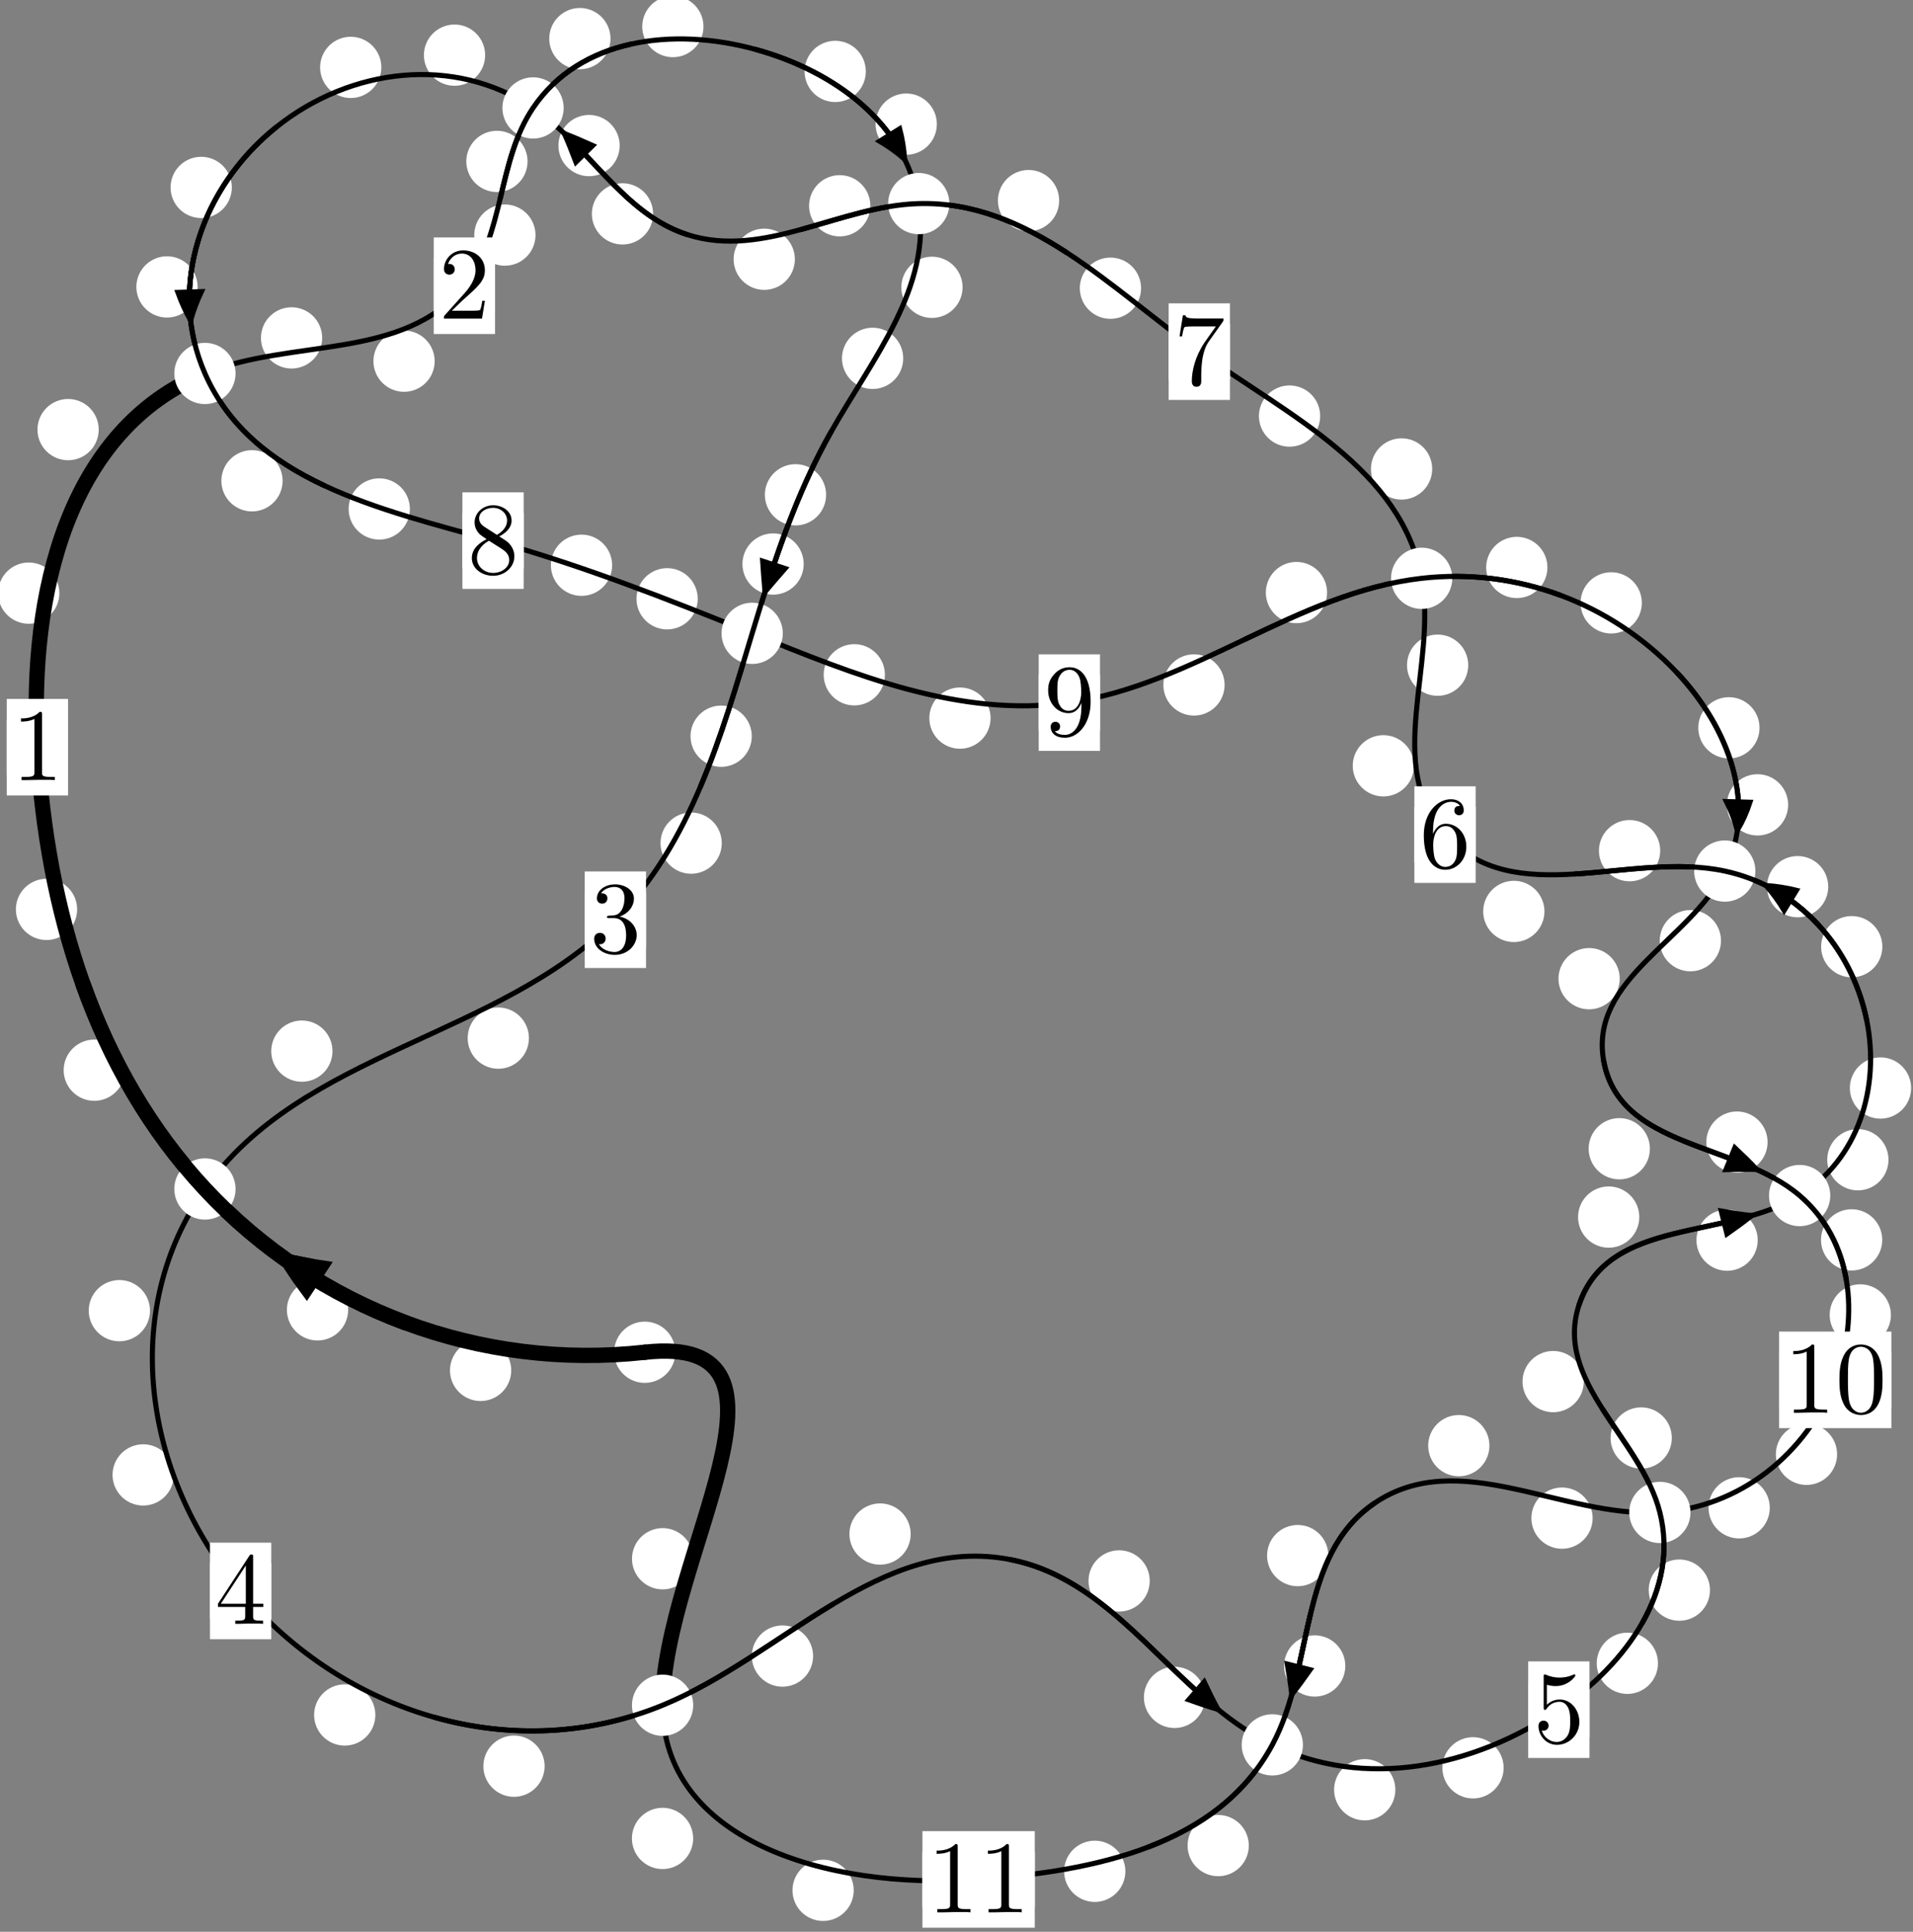 <?xml version="1.0"?>
<!-- Created by MetaPost 1.999 on 2021.07.06:0016 -->
<svg version="1.1" xmlns="http://www.w3.org/2000/svg" xmlns:xlink="http://www.w3.org/1999/xlink" width="186.699" height="188.469" viewBox="0 0 186.699 188.469">
<rect x="0" y="0" width="186.699" height="188.469" fill="#808080" stroke="none"/>
<!-- Original BoundingBox: -20.184647 -72.072998 166.514023 116.396027 -->
  <defs>
    <g transform="scale(0.01,0.01)" id="GLYPHcmr10_48">
      <path style="fill-rule: evenodd;" d="M460 -320C460 -400,455 -480,420 -554C374 -650,292 -666,250 -666C190 -666,117 -640,76 -547C44 -478,39 -400,39 -320C39 -245,43 -155,84 -79C127 2,200 22,249 22C303 22,379 1,423 -94C455 -163,460 -241,460 -320M249 -0C210 -0,151 -25,133 -121C122 -181,122 -273,122 -332C122 -396,122 -462,130 -516C149 -635,224 -644,249 -644C282 -644,348 -626,367 -527C377 -471,377 -395,377 -332C377 -257,377 -189,366 -125C351 -30,294 -0,249 -0"></path>
    </g>
    <g transform="scale(0.01,0.01)" id="GLYPHcmr10_49">
      <path style="fill-rule: evenodd;" d="M294 -640C294 -664,294 -666,271 -666C209 -602,121 -602,89 -602L89 -571C109 -571,168 -571,220 -597L220 -79C220 -43,217 -31,127 -31L95 -31L95 -0L257 -0L130 -3L217 -3L257 -3L297 -3L384 -3L419 -0L419 -31L387 -31C297 -31,294 -42,294 -79"></path>
    </g>
    <g transform="scale(0.01,0.01)" id="GLYPHcmr10_50">
      <path style="fill-rule: evenodd;" d="M127 -77L233 -180C389 -318,449 -372,449 -472C449 -586,359 -666,237 -666C124 -666,50 -574,50 -485C50 -429,100 -429,103 -429C120 -429,155 -441,155 -482C155 -508,137 -534,102 -534C94 -534,92 -534,89 -533C112 -598,166 -635,224 -635C315 -635,358 -554,358 -472C358 -392,308 -313,253 -251L61 -37C50 -26,50 -24,50 -0L421 -0L449 -174L424 -174C419 -144,412 -100,402 -85C395 -77,329 -77,307 -77"></path>
    </g>
    <g transform="scale(0.01,0.01)" id="GLYPHcmr10_51">
      <path style="fill-rule: evenodd;" d="M290 -352C372 -379,430 -449,430 -528C430 -610,342 -666,246 -666C145 -666,69 -606,69 -530C69 -497,91 -478,120 -478C151 -478,171 -500,171 -529C171 -579,124 -579,109 -579C140 -628,206 -641,242 -641C283 -641,338 -619,338 -529C338 -517,336 -459,310 -415C280 -367,246 -364,221 -363C213 -362,189 -360,182 -360C174 -359,167 -358,167 -348C167 -337,174 -337,191 -337L235 -337C317 -337,354 -269,354 -171C354 -35,285 -6,241 -6C198 -6,123 -23,88 -82C123 -77,154 -99,154 -137C154 -173,127 -193,98 -193C74 -193,42 -179,42 -135C42 -44,135 22,244 22C366 22,457 -69,457 -171C457 -253,394 -331,290 -352"></path>
    </g>
    <g transform="scale(0.01,0.01)" id="GLYPHcmr10_52">
      <path style="fill-rule: evenodd;" d="M294 -165L294 -78C294 -42,292 -31,218 -31L197 -31L197 -0L332 -0L238 -3L290 -3L332 -3L374 -3L427 -3L468 -0L468 -31L447 -31C373 -31,371 -42,371 -78L371 -165L471 -165L471 -196L371 -196L371 -651C371 -671,371 -677,355 -677C346 -677,343 -677,335 -665L28 -196L28 -165M300 -196L56 -196L300 -569"></path>
    </g>
    <g transform="scale(0.01,0.01)" id="GLYPHcmr10_53">
      <path style="fill-rule: evenodd;" d="M449 -201C449 -320,367 -420,259 -420C211 -420,168 -404,132 -369L132 -564C152 -558,185 -551,217 -551C340 -551,410 -642,410 -655C410 -661,407 -666,400 -666C399 -666,397 -666,392 -663C372 -654,323 -634,256 -634C216 -634,170 -641,123 -662C115 -665,113 -665,111 -665C101 -665,101 -657,101 -641L101 -345C101 -327,101 -319,115 -319C122 -319,124 -322,128 -328C139 -344,176 -398,257 -398C309 -398,334 -352,342 -334C358 -297,360 -258,360 -208C360 -173,360 -113,336 -71C312 -32,275 -6,229 -6C156 -6,99 -59,82 -118C85 -117,88 -116,99 -116C132 -116,149 -141,149 -165C149 -189,132 -214,99 -214C85 -214,50 -207,50 -161C50 -75,119 22,231 22C347 22,449 -74,449 -201"></path>
    </g>
    <g transform="scale(0.01,0.01)" id="GLYPHcmr10_54">
      <path style="fill-rule: evenodd;" d="M132 -328L132 -352C132 -605,256 -641,307 -641C331 -641,373 -635,395 -601C380 -601,340 -601,340 -556C340 -525,364 -510,386 -510C402 -510,432 -519,432 -558C432 -618,388 -666,305 -666C177 -666,42 -537,42 -316C42 -49,158 22,251 22C362 22,457 -72,457 -204C457 -331,368 -427,257 -427C189 -427,152 -376,132 -328M251 -6C188 -6,158 -66,152 -81C134 -128,134 -208,134 -226C134 -304,166 -404,256 -404C272 -404,318 -404,349 -342C367 -305,367 -254,367 -205C367 -157,367 -107,350 -71C320 -11,274 -6,251 -6"></path>
    </g>
    <g transform="scale(0.01,0.01)" id="GLYPHcmr10_55">
      <path style="fill-rule: evenodd;" d="M476 -609C485 -621,485 -623,485 -644L242 -644C120 -644,118 -657,114 -676L89 -676L56 -470L81 -470C84 -486,93 -549,106 -561C113 -567,191 -567,204 -567L411 -567C400 -551,321 -442,299 -409C209 -274,176 -135,176 -33C176 -23,176 22,222 22C268 22,268 -23,268 -33L268 -84C268 -139,271 -194,279 -248C283 -271,297 -357,341 -419"></path>
    </g>
    <g transform="scale(0.01,0.01)" id="GLYPHcmr10_56">
      <path style="fill-rule: evenodd;" d="M163 -457C117 -487,113 -521,113 -538C113 -599,178 -641,249 -641C322 -641,386 -589,386 -517C386 -460,347 -412,287 -377M309 -362C381 -399,430 -451,430 -517C430 -609,341 -666,250 -666C150 -666,69 -592,69 -499C69 -481,71 -436,113 -389C124 -377,161 -352,186 -335C128 -306,42 -250,42 -151C42 -45,144 22,249 22C362 22,457 -61,457 -168C457 -204,446 -249,408 -291C389 -312,373 -322,309 -362M209 -320L332 -242C360 -223,407 -193,407 -132C407 -58,332 -6,250 -6C164 -6,92 -68,92 -151C92 -209,124 -273,209 -320"></path>
    </g>
    <g transform="scale(0.01,0.01)" id="GLYPHcmr10_57">
      <path style="fill-rule: evenodd;" d="M367 -318L367 -286C367 -52,263 -6,205 -6C188 -6,134 -8,107 -42C151 -42,159 -71,159 -88C159 -119,135 -134,113 -134C97 -134,67 -125,67 -86C67 -19,121 22,206 22C335 22,457 -114,457 -329C457 -598,342 -666,253 -666C198 -666,149 -648,106 -603C65 -558,42 -516,42 -441C42 -316,130 -218,242 -218C303 -218,344 -260,367 -318M243 -241C227 -241,181 -241,150 -304C132 -341,132 -391,132 -440C132 -494,132 -541,153 -578C180 -628,218 -641,253 -641C299 -641,332 -607,349 -562C361 -530,365 -467,365 -421C365 -338,331 -241,243 -241"></path>
    </g>
  </defs>
  <path d="M49.892 133.699C49.892 132.907,49.577 132.146,49.017 131.586C48.456 131.025,47.696 130.711,46.903 130.711C46.111 130.711,45.351 131.025,44.79 131.586C44.23 132.146,43.915 132.907,43.915 133.699C43.915 134.492,44.23 135.252,44.79 135.813C45.351 136.373,46.111 136.688,46.903 136.688C47.696 136.688,48.456 136.373,49.017 135.813C49.577 135.252,49.892 134.492,49.892 133.699Z" style="fill: rgb(100%,100%,100%);stroke: none;"></path>
  <path d="M65.914 131.93C65.914 131.137,65.599 130.377,65.038 129.816C64.478 129.256,63.718 128.941,62.925 128.941C62.132 128.941,61.372 129.256,60.812 129.816C60.251 130.377,59.936 131.137,59.936 131.93C59.936 132.722,60.251 133.482,60.812 134.043C61.372 134.603,62.132 134.918,62.925 134.918C63.718 134.918,64.478 134.603,65.038 134.043C65.599 133.482,65.914 132.722,65.914 131.93Z" style="fill: rgb(100%,100%,100%);stroke: none;"></path>
  <path d="M12.191 104.411C12.191 103.619,11.876 102.859,11.316 102.298C10.755 101.738,9.995 101.423,9.202 101.423C8.41 101.423,7.649 101.738,7.089 102.298C6.528 102.859,6.214 103.619,6.214 104.411C6.214 105.204,6.528 105.964,7.089 106.525C7.649 107.085,8.41 107.4,9.202 107.4C9.995 107.4,10.755 107.085,11.316 106.525C11.876 105.964,12.191 105.204,12.191 104.411Z" style="fill: rgb(100%,100%,100%);stroke: none;"></path>
  <path d="M33.977 127.793C33.977 127,33.662 126.24,33.102 125.68C32.541 125.119,31.781 124.804,30.988 124.804C30.196 124.804,29.435 125.119,28.875 125.68C28.314 126.24,27.999 127,27.999 127.793C27.999 128.586,28.314 129.346,28.875 129.906C29.435 130.467,30.196 130.782,30.988 130.782C31.781 130.782,32.541 130.467,33.102 129.906C33.662 129.346,33.977 128.586,33.977 127.793Z" style="fill: rgb(100%,100%,100%);stroke: none;"></path>
  <path d="M5.793 57.869C5.793 57.076,5.478 56.316,4.917 55.755C4.357 55.195,3.597 54.88,2.804 54.88C2.011 54.88,1.251 55.195,0.691 55.755C0.13 56.316,-0.185 57.076,-0.185 57.869C-0.185 58.661,0.13 59.422,0.691 59.982C1.251 60.542,2.011 60.857,2.804 60.857C3.597 60.857,4.357 60.542,4.917 59.982C5.478 59.422,5.793 58.661,5.793 57.869Z" style="fill: rgb(100%,100%,100%);stroke: none;"></path>
  <path d="M7.527 88.724C7.527 87.931,7.213 87.171,6.652 86.61C6.092 86.05,5.331 85.735,4.539 85.735C3.746 85.735,2.986 86.05,2.425 86.61C1.865 87.171,1.55 87.931,1.55 88.724C1.55 89.516,1.865 90.277,2.425 90.837C2.986 91.398,3.746 91.712,4.539 91.712C5.331 91.712,6.092 91.398,6.652 90.837C7.213 90.277,7.527 89.516,7.527 88.724Z" style="fill: rgb(100%,100%,100%);stroke: none;"></path>
  <path d="M31.444 32.966C31.444 32.174,31.129 31.413,30.569 30.853C30.008 30.293,29.248 29.978,28.455 29.978C27.663 29.978,26.903 30.293,26.342 30.853C25.782 31.413,25.467 32.174,25.467 32.966C25.467 33.759,25.782 34.519,26.342 35.08C26.903 35.64,27.663 35.955,28.455 35.955C29.248 35.955,30.008 35.64,30.569 35.08C31.129 34.519,31.444 33.759,31.444 32.966Z" style="fill: rgb(100%,100%,100%);stroke: none;"></path>
  <path d="M9.635 41.914C9.635 41.121,9.32 40.361,8.759 39.801C8.199 39.24,7.439 38.925,6.646 38.925C5.853 38.925,5.093 39.24,4.533 39.801C3.972 40.361,3.657 41.121,3.657 41.914C3.657 42.707,3.972 43.467,4.533 44.027C5.093 44.588,5.853 44.903,6.646 44.903C7.439 44.903,8.199 44.588,8.759 44.027C9.32 43.467,9.635 42.707,9.635 41.914Z" style="fill: rgb(100%,100%,100%);stroke: none;"></path>
  <path d="M52.263 22.937C52.263 22.144,51.948 21.384,51.387 20.823C50.827 20.263,50.067 19.948,49.274 19.948C48.481 19.948,47.721 20.263,47.161 20.823C46.6 21.384,46.285 22.144,46.285 22.937C46.285 23.729,46.6 24.489,47.161 25.05C47.721 25.61,48.481 25.925,49.274 25.925C50.067 25.925,50.827 25.61,51.387 25.05C51.948 24.489,52.263 23.729,52.263 22.937Z" style="fill: rgb(100%,100%,100%);stroke: none;"></path>
  <path d="M42.422 35.238C42.422 34.446,42.108 33.686,41.547 33.125C40.987 32.565,40.226 32.25,39.434 32.25C38.641 32.25,37.881 32.565,37.32 33.125C36.76 33.686,36.445 34.446,36.445 35.238C36.445 36.031,36.76 36.791,37.32 37.352C37.881 37.912,38.641 38.227,39.434 38.227C40.226 38.227,40.987 37.912,41.547 37.352C42.108 36.791,42.422 36.031,42.422 35.238Z" style="fill: rgb(100%,100%,100%);stroke: none;"></path>
  <path d="M59.582 3.767C59.582 2.975,59.267 2.215,58.706 1.654C58.146 1.094,57.386 0.779,56.593 0.779C55.8 0.779,55.04 1.094,54.48 1.654C53.919 2.215,53.604 2.975,53.604 3.767C53.604 4.56,53.919 5.32,54.48 5.881C55.04 6.441,55.8 6.756,56.593 6.756C57.386 6.756,58.146 6.441,58.706 5.881C59.267 5.32,59.582 4.56,59.582 3.767Z" style="fill: rgb(100%,100%,100%);stroke: none;"></path>
  <path d="M51.487 15.748C51.487 14.955,51.172 14.195,50.611 13.635C50.051 13.074,49.29 12.759,48.498 12.759C47.705 12.759,46.945 13.074,46.384 13.635C45.824 14.195,45.509 14.955,45.509 15.748C45.509 16.541,45.824 17.301,46.384 17.861C46.945 18.422,47.705 18.737,48.498 18.737C49.29 18.737,50.051 18.422,50.611 17.861C51.172 17.301,51.487 16.541,51.487 15.748Z" style="fill: rgb(100%,100%,100%);stroke: none;"></path>
  <path d="M84.5 6.968C84.5 6.176,84.186 5.415,83.625 4.855C83.065 4.294,82.304 3.979,81.512 3.979C80.719 3.979,79.959 4.294,79.398 4.855C78.838 5.415,78.523 6.176,78.523 6.968C78.523 7.761,78.838 8.521,79.398 9.082C79.959 9.642,80.719 9.957,81.512 9.957C82.304 9.957,83.065 9.642,83.625 9.082C84.186 8.521,84.5 7.761,84.5 6.968Z" style="fill: rgb(100%,100%,100%);stroke: none;"></path>
  <path d="M68.656 2.593C68.656 1.8,68.341 1.04,67.781 0.479C67.22 -0.081,66.46 -0.396,65.668 -0.396C64.875 -0.396,64.115 -0.081,63.554 0.479C62.994 1.04,62.679 1.8,62.679 2.593C62.679 3.385,62.994 4.146,63.554 4.706C64.115 5.267,64.875 5.581,65.668 5.581C66.46 5.581,67.22 5.267,67.781 4.706C68.341 4.146,68.656 3.385,68.656 2.593Z" style="fill: rgb(100%,100%,100%);stroke: none;"></path>
  <path d="M93.943 28.031C93.943 27.239,93.628 26.479,93.067 25.918C92.507 25.358,91.747 25.043,90.954 25.043C90.161 25.043,89.401 25.358,88.841 25.918C88.28 26.479,87.965 27.239,87.965 28.031C87.965 28.824,88.28 29.584,88.841 30.145C89.401 30.705,90.161 31.02,90.954 31.02C91.747 31.02,92.507 30.705,93.067 30.145C93.628 29.584,93.943 28.824,93.943 28.031Z" style="fill: rgb(100%,100%,100%);stroke: none;"></path>
  <path d="M91.431 12.111C91.431 11.318,91.116 10.558,90.556 9.998C89.995 9.437,89.235 9.122,88.442 9.122C87.65 9.122,86.889 9.437,86.329 9.998C85.769 10.558,85.454 11.318,85.454 12.111C85.454 12.904,85.769 13.664,86.329 14.224C86.889 14.785,87.65 15.1,88.442 15.1C89.235 15.1,89.995 14.785,90.556 14.224C91.116 13.664,91.431 12.904,91.431 12.111Z" style="fill: rgb(100%,100%,100%);stroke: none;"></path>
  <path d="M80.624 48.274C80.624 47.481,80.309 46.721,79.749 46.161C79.189 45.6,78.428 45.285,77.636 45.285C76.843 45.285,76.083 45.6,75.522 46.161C74.962 46.721,74.647 47.481,74.647 48.274C74.647 49.067,74.962 49.827,75.522 50.387C76.083 50.948,76.843 51.263,77.636 51.263C78.428 51.263,79.189 50.948,79.749 50.387C80.309 49.827,80.624 49.067,80.624 48.274Z" style="fill: rgb(100%,100%,100%);stroke: none;"></path>
  <path d="M88.15 34.962C88.15 34.169,87.835 33.409,87.275 32.849C86.714 32.288,85.954 31.973,85.162 31.973C84.369 31.973,83.609 32.288,83.048 32.849C82.488 33.409,82.173 34.169,82.173 34.962C82.173 35.755,82.488 36.515,83.048 37.075C83.609 37.636,84.369 37.951,85.162 37.951C85.954 37.951,86.714 37.636,87.275 37.075C87.835 36.515,88.15 35.755,88.15 34.962Z" style="fill: rgb(100%,100%,100%);stroke: none;"></path>
  <path d="M73.369 71.827C73.369 71.034,73.054 70.274,72.493 69.714C71.933 69.153,71.173 68.838,70.38 68.838C69.587 68.838,68.827 69.153,68.267 69.714C67.706 70.274,67.391 71.034,67.391 71.827C67.391 72.62,67.706 73.38,68.267 73.94C68.827 74.501,69.587 74.816,70.38 74.816C71.173 74.816,71.933 74.501,72.493 73.94C73.054 73.38,73.369 72.62,73.369 71.827Z" style="fill: rgb(100%,100%,100%);stroke: none;"></path>
  <path d="M78.436 55.029C78.436 54.236,78.121 53.476,77.561 52.915C77 52.355,76.24 52.04,75.447 52.04C74.655 52.04,73.895 52.355,73.334 52.915C72.774 53.476,72.459 54.236,72.459 55.029C72.459 55.821,72.774 56.582,73.334 57.142C73.895 57.702,74.655 58.017,75.447 58.017C76.24 58.017,77 57.702,77.561 57.142C78.121 56.582,78.436 55.821,78.436 55.029Z" style="fill: rgb(100%,100%,100%);stroke: none;"></path>
  <path d="M51.62 101.283C51.62 100.49,51.305 99.73,50.745 99.17C50.184 98.609,49.424 98.294,48.631 98.294C47.839 98.294,47.079 98.609,46.518 99.17C45.958 99.73,45.643 100.49,45.643 101.283C45.643 102.076,45.958 102.836,46.518 103.396C47.079 103.957,47.839 104.272,48.631 104.272C49.424 104.272,50.184 103.957,50.745 103.396C51.305 102.836,51.62 102.076,51.62 101.283Z" style="fill: rgb(100%,100%,100%);stroke: none;"></path>
  <path d="M70.441 82.259C70.441 81.466,70.126 80.706,69.565 80.145C69.005 79.585,68.245 79.27,67.452 79.27C66.659 79.27,65.899 79.585,65.339 80.145C64.778 80.706,64.463 81.466,64.463 82.259C64.463 83.051,64.778 83.811,65.339 84.372C65.899 84.932,66.659 85.247,67.452 85.247C68.245 85.247,69.005 84.932,69.565 84.372C70.126 83.811,70.441 83.051,70.441 82.259Z" style="fill: rgb(100%,100%,100%);stroke: none;"></path>
  <path d="M14.637 127.872C14.637 127.079,14.322 126.319,13.762 125.758C13.201 125.198,12.441 124.883,11.648 124.883C10.856 124.883,10.096 125.198,9.535 125.758C8.975 126.319,8.66 127.079,8.66 127.872C8.66 128.664,8.975 129.425,9.535 129.985C10.096 130.545,10.856 130.86,11.648 130.86C12.441 130.86,13.201 130.545,13.762 129.985C14.322 129.425,14.637 128.664,14.637 127.872Z" style="fill: rgb(100%,100%,100%);stroke: none;"></path>
  <path d="M32.449 102.552C32.449 101.759,32.135 100.999,31.574 100.438C31.014 99.878,30.253 99.563,29.461 99.563C28.668 99.563,27.908 99.878,27.347 100.438C26.787 100.999,26.472 101.759,26.472 102.552C26.472 103.344,26.787 104.105,27.347 104.665C27.908 105.226,28.668 105.541,29.461 105.541C30.253 105.541,31.014 105.226,31.574 104.665C32.135 104.105,32.449 103.344,32.449 102.552Z" style="fill: rgb(100%,100%,100%);stroke: none;"></path>
  <path d="M36.633 167.316C36.633 166.524,36.318 165.764,35.758 165.203C35.197 164.643,34.437 164.328,33.644 164.328C32.852 164.328,32.091 164.643,31.531 165.203C30.97 165.764,30.656 166.524,30.656 167.316C30.656 168.109,30.97 168.869,31.531 169.43C32.091 169.99,32.852 170.305,33.644 170.305C34.437 170.305,35.197 169.99,35.758 169.43C36.318 168.869,36.633 168.109,36.633 167.316Z" style="fill: rgb(100%,100%,100%);stroke: none;"></path>
  <path d="M16.963 143.897C16.963 143.104,16.648 142.344,16.087 141.784C15.527 141.223,14.767 140.908,13.974 140.908C13.181 140.908,12.421 141.223,11.861 141.784C11.3 142.344,10.985 143.104,10.985 143.897C10.985 144.69,11.3 145.45,11.861 146.01C12.421 146.571,13.181 146.886,13.974 146.886C14.767 146.886,15.527 146.571,16.087 146.01C16.648 145.45,16.963 144.69,16.963 143.897Z" style="fill: rgb(100%,100%,100%);stroke: none;"></path>
  <path d="M79.354 161.57C79.354 160.777,79.039 160.017,78.478 159.457C77.918 158.896,77.158 158.581,76.365 158.581C75.572 158.581,74.812 158.896,74.252 159.457C73.691 160.017,73.376 160.777,73.376 161.57C73.376 162.363,73.691 163.123,74.252 163.683C74.812 164.244,75.572 164.559,76.365 164.559C77.158 164.559,77.918 164.244,78.478 163.683C79.039 163.123,79.354 162.363,79.354 161.57Z" style="fill: rgb(100%,100%,100%);stroke: none;"></path>
  <path d="M53.152 172.315C53.152 171.522,52.837 170.762,52.276 170.202C51.716 169.641,50.956 169.326,50.163 169.326C49.37 169.326,48.61 169.641,48.05 170.202C47.489 170.762,47.174 171.522,47.174 172.315C47.174 173.108,47.489 173.868,48.05 174.428C48.61 174.989,49.37 175.304,50.163 175.304C50.956 175.304,51.716 174.989,52.276 174.428C52.837 173.868,53.152 173.108,53.152 172.315Z" style="fill: rgb(100%,100%,100%);stroke: none;"></path>
  <path d="M112.21 154.239C112.21 153.447,111.895 152.687,111.335 152.126C110.774 151.566,110.014 151.251,109.222 151.251C108.429 151.251,107.669 151.566,107.108 152.126C106.548 152.687,106.233 153.447,106.233 154.239C106.233 155.032,106.548 155.792,107.108 156.353C107.669 156.913,108.429 157.228,109.222 157.228C110.014 157.228,110.774 156.913,111.335 156.353C111.895 155.792,112.21 155.032,112.21 154.239Z" style="fill: rgb(100%,100%,100%);stroke: none;"></path>
  <path d="M88.878 149.665C88.878 148.872,88.563 148.112,88.002 147.551C87.442 146.991,86.682 146.676,85.889 146.676C85.096 146.676,84.336 146.991,83.776 147.551C83.215 148.112,82.9 148.872,82.9 149.665C82.9 150.458,83.215 151.218,83.776 151.778C84.336 152.339,85.096 152.654,85.889 152.654C86.682 152.654,87.442 152.339,88.002 151.778C88.563 151.218,88.878 150.458,88.878 149.665Z" style="fill: rgb(100%,100%,100%);stroke: none;"></path>
  <path d="M136.179 174.613C136.179 173.82,135.864 173.06,135.303 172.5C134.743 171.939,133.982 171.624,133.19 171.624C132.397 171.624,131.637 171.939,131.076 172.5C130.516 173.06,130.201 173.82,130.201 174.613C130.201 175.406,130.516 176.166,131.076 176.726C131.637 177.287,132.397 177.602,133.19 177.602C133.982 177.602,134.743 177.287,135.303 176.726C135.864 176.166,136.179 175.406,136.179 174.613Z" style="fill: rgb(100%,100%,100%);stroke: none;"></path>
  <path d="M117.617 165.602C117.617 164.809,117.302 164.049,116.742 163.488C116.181 162.928,115.421 162.613,114.628 162.613C113.836 162.613,113.075 162.928,112.515 163.488C111.954 164.049,111.639 164.809,111.639 165.602C111.639 166.394,111.954 167.155,112.515 167.715C113.075 168.275,113.836 168.59,114.628 168.59C115.421 168.59,116.181 168.275,116.742 167.715C117.302 167.155,117.617 166.394,117.617 165.602Z" style="fill: rgb(100%,100%,100%);stroke: none;"></path>
  <path d="M161.809 162.275C161.809 161.483,161.494 160.722,160.934 160.162C160.374 159.601,159.613 159.287,158.821 159.287C158.028 159.287,157.268 159.601,156.707 160.162C156.147 160.722,155.832 161.483,155.832 162.275C155.832 163.068,156.147 163.828,156.707 164.389C157.268 164.949,158.028 165.264,158.821 165.264C159.613 165.264,160.374 164.949,160.934 164.389C161.494 163.828,161.809 163.068,161.809 162.275Z" style="fill: rgb(100%,100%,100%);stroke: none;"></path>
  <path d="M146.747 172.473C146.747 171.681,146.432 170.921,145.872 170.36C145.311 169.8,144.551 169.485,143.758 169.485C142.966 169.485,142.205 169.8,141.645 170.36C141.084 170.921,140.769 171.681,140.769 172.473C140.769 173.266,141.084 174.026,141.645 174.587C142.205 175.147,142.966 175.462,143.758 175.462C144.551 175.462,145.311 175.147,145.872 174.587C146.432 174.026,146.747 173.266,146.747 172.473Z" style="fill: rgb(100%,100%,100%);stroke: none;"></path>
  <path d="M163.161 140.294C163.161 139.501,162.847 138.741,162.286 138.181C161.726 137.62,160.965 137.305,160.173 137.305C159.38 137.305,158.62 137.62,158.059 138.181C157.499 138.741,157.184 139.501,157.184 140.294C157.184 141.087,157.499 141.847,158.059 142.407C158.62 142.968,159.38 143.283,160.173 143.283C160.965 143.283,161.726 142.968,162.286 142.407C162.847 141.847,163.161 141.087,163.161 140.294Z" style="fill: rgb(100%,100%,100%);stroke: none;"></path>
  <path d="M166.884 155.137C166.884 154.344,166.569 153.584,166.008 153.023C165.448 152.463,164.688 152.148,163.895 152.148C163.102 152.148,162.342 152.463,161.782 153.023C161.221 153.584,160.906 154.344,160.906 155.137C160.906 155.929,161.221 156.689,161.782 157.25C162.342 157.81,163.102 158.125,163.895 158.125C164.688 158.125,165.448 157.81,166.008 157.25C166.569 156.689,166.884 155.929,166.884 155.137Z" style="fill: rgb(100%,100%,100%);stroke: none;"></path>
  <path d="M159.987 118.741C159.987 117.948,159.672 117.188,159.112 116.628C158.551 116.067,157.791 115.752,156.999 115.752C156.206 115.752,155.446 116.067,154.885 116.628C154.325 117.188,154.01 117.948,154.01 118.741C154.01 119.534,154.325 120.294,154.885 120.854C155.446 121.415,156.206 121.73,156.999 121.73C157.791 121.73,158.551 121.415,159.112 120.854C159.672 120.294,159.987 119.534,159.987 118.741Z" style="fill: rgb(100%,100%,100%);stroke: none;"></path>
  <path d="M154.567 134.793C154.567 134.001,154.252 133.24,153.692 132.68C153.131 132.119,152.371 131.804,151.578 131.804C150.786 131.804,150.026 132.119,149.465 132.68C148.905 133.24,148.59 134.001,148.59 134.793C148.59 135.586,148.905 136.346,149.465 136.907C150.026 137.467,150.786 137.782,151.578 137.782C152.371 137.782,153.131 137.467,153.692 136.907C154.252 136.346,154.567 135.586,154.567 134.793Z" style="fill: rgb(100%,100%,100%);stroke: none;"></path>
  <path d="M184.307 113.148C184.307 112.356,183.992 111.595,183.431 111.035C182.871 110.475,182.111 110.16,181.318 110.16C180.525 110.16,179.765 110.475,179.205 111.035C178.644 111.595,178.329 112.356,178.329 113.148C178.329 113.941,178.644 114.701,179.205 115.262C179.765 115.822,180.525 116.137,181.318 116.137C182.111 116.137,182.871 115.822,183.431 115.262C183.992 114.701,184.307 113.941,184.307 113.148Z" style="fill: rgb(100%,100%,100%);stroke: none;"></path>
  <path d="M171.543 120.993C171.543 120.201,171.228 119.441,170.668 118.88C170.107 118.32,169.347 118.005,168.554 118.005C167.762 118.005,167.002 118.32,166.441 118.88C165.881 119.441,165.566 120.201,165.566 120.993C165.566 121.786,165.881 122.546,166.441 123.107C167.002 123.667,167.762 123.982,168.554 123.982C169.347 123.982,170.107 123.667,170.668 123.107C171.228 122.546,171.543 121.786,171.543 120.993Z" style="fill: rgb(100%,100%,100%);stroke: none;"></path>
  <path d="M183.709 92.361C183.709 91.569,183.394 90.809,182.833 90.248C182.273 89.688,181.513 89.373,180.72 89.373C179.927 89.373,179.167 89.688,178.607 90.248C178.046 90.809,177.731 91.569,177.731 92.361C177.731 93.154,178.046 93.914,178.607 94.475C179.167 95.035,179.927 95.35,180.72 95.35C181.513 95.35,182.273 95.035,182.833 94.475C183.394 93.914,183.709 93.154,183.709 92.361Z" style="fill: rgb(100%,100%,100%);stroke: none;"></path>
  <path d="M186.514 106.15C186.514 105.358,186.199 104.597,185.639 104.037C185.078 103.476,184.318 103.161,183.525 103.161C182.733 103.161,181.972 103.476,181.412 104.037C180.851 104.597,180.537 105.358,180.537 106.15C180.537 106.943,180.851 107.703,181.412 108.264C181.972 108.824,182.733 109.139,183.525 109.139C184.318 109.139,185.078 108.824,185.639 108.264C186.199 107.703,186.514 106.943,186.514 106.15Z" style="fill: rgb(100%,100%,100%);stroke: none;"></path>
  <path d="M162.027 82.994C162.027 82.201,161.712 81.441,161.151 80.881C160.591 80.32,159.831 80.005,159.038 80.005C158.245 80.005,157.485 80.32,156.925 80.881C156.364 81.441,156.049 82.201,156.049 82.994C156.049 83.787,156.364 84.547,156.925 85.107C157.485 85.668,158.245 85.983,159.038 85.983C159.831 85.983,160.591 85.668,161.151 85.107C161.712 84.547,162.027 83.787,162.027 82.994Z" style="fill: rgb(100%,100%,100%);stroke: none;"></path>
  <path d="M178.426 86.507C178.426 85.714,178.111 84.954,177.551 84.394C176.99 83.833,176.23 83.518,175.437 83.518C174.645 83.518,173.885 83.833,173.324 84.394C172.764 84.954,172.449 85.714,172.449 86.507C172.449 87.3,172.764 88.06,173.324 88.62C173.885 89.181,174.645 89.496,175.437 89.496C176.23 89.496,176.99 89.181,177.551 88.62C178.111 88.06,178.426 87.3,178.426 86.507Z" style="fill: rgb(100%,100%,100%);stroke: none;"></path>
  <path d="M137.997 74.713C137.997 73.921,137.682 73.16,137.122 72.6C136.561 72.039,135.801 71.725,135.009 71.725C134.216 71.725,133.456 72.039,132.895 72.6C132.335 73.16,132.02 73.921,132.02 74.713C132.02 75.506,132.335 76.266,132.895 76.827C133.456 77.387,134.216 77.702,135.009 77.702C135.801 77.702,136.561 77.387,137.122 76.827C137.682 76.266,137.997 75.506,137.997 74.713Z" style="fill: rgb(100%,100%,100%);stroke: none;"></path>
  <path d="M150.73 88.921C150.73 88.128,150.415 87.368,149.854 86.808C149.294 86.247,148.534 85.932,147.741 85.932C146.948 85.932,146.188 86.247,145.628 86.808C145.067 87.368,144.752 88.128,144.752 88.921C144.752 89.714,145.067 90.474,145.628 91.034C146.188 91.595,146.948 91.91,147.741 91.91C148.534 91.91,149.294 91.595,149.854 91.034C150.415 90.474,150.73 89.714,150.73 88.921Z" style="fill: rgb(100%,100%,100%);stroke: none;"></path>
  <path d="M139.775 45.753C139.775 44.96,139.461 44.2,138.9 43.639C138.34 43.079,137.579 42.764,136.787 42.764C135.994 42.764,135.234 43.079,134.673 43.639C134.113 44.2,133.798 44.96,133.798 45.753C133.798 46.545,134.113 47.306,134.673 47.866C135.234 48.427,135.994 48.742,136.787 48.742C137.579 48.742,138.34 48.427,138.9 47.866C139.461 47.306,139.775 46.545,139.775 45.753Z" style="fill: rgb(100%,100%,100%);stroke: none;"></path>
  <path d="M143.293 64.898C143.293 64.105,142.978 63.345,142.418 62.784C141.857 62.224,141.097 61.909,140.304 61.909C139.512 61.909,138.752 62.224,138.191 62.784C137.631 63.345,137.316 64.105,137.316 64.898C137.316 65.69,137.631 66.45,138.191 67.011C138.752 67.571,139.512 67.886,140.304 67.886C141.097 67.886,141.857 67.571,142.418 67.011C142.978 66.45,143.293 65.69,143.293 64.898Z" style="fill: rgb(100%,100%,100%);stroke: none;"></path>
  <path d="M111.363 28.119C111.363 27.326,111.048 26.566,110.487 26.006C109.927 25.445,109.166 25.13,108.374 25.13C107.581 25.13,106.821 25.445,106.26 26.006C105.7 26.566,105.385 27.326,105.385 28.119C105.385 28.912,105.7 29.672,106.26 30.232C106.821 30.793,107.581 31.108,108.374 31.108C109.166 31.108,109.927 30.793,110.487 30.232C111.048 29.672,111.363 28.912,111.363 28.119Z" style="fill: rgb(100%,100%,100%);stroke: none;"></path>
  <path d="M128.842 40.593C128.842 39.8,128.527 39.04,127.967 38.479C127.406 37.919,126.646 37.604,125.853 37.604C125.061 37.604,124.3 37.919,123.74 38.479C123.18 39.04,122.865 39.8,122.865 40.593C122.865 41.385,123.18 42.145,123.74 42.706C124.3 43.266,125.061 43.581,125.853 43.581C126.646 43.581,127.406 43.266,127.967 42.706C128.527 42.145,128.842 41.385,128.842 40.593Z" style="fill: rgb(100%,100%,100%);stroke: none;"></path>
  <path d="M84.94 20.076C84.94 19.284,84.625 18.524,84.064 17.963C83.504 17.403,82.744 17.088,81.951 17.088C81.158 17.088,80.398 17.403,79.838 17.963C79.277 18.524,78.962 19.284,78.962 20.076C78.962 20.869,79.277 21.629,79.838 22.19C80.398 22.75,81.158 23.065,81.951 23.065C82.744 23.065,83.504 22.75,84.064 22.19C84.625 21.629,84.94 20.869,84.94 20.076Z" style="fill: rgb(100%,100%,100%);stroke: none;"></path>
  <path d="M103.37 19.57C103.37 18.778,103.055 18.018,102.495 17.457C101.934 16.897,101.174 16.582,100.381 16.582C99.589 16.582,98.828 16.897,98.268 17.457C97.707 18.018,97.393 18.778,97.393 19.57C97.393 20.363,97.707 21.123,98.268 21.684C98.828 22.244,99.589 22.559,100.381 22.559C101.174 22.559,101.934 22.244,102.495 21.684C103.055 21.123,103.37 20.363,103.37 19.57Z" style="fill: rgb(100%,100%,100%);stroke: none;"></path>
  <path d="M63.741 20.867C63.741 20.074,63.426 19.314,62.865 18.753C62.305 18.193,61.544 17.878,60.752 17.878C59.959 17.878,59.199 18.193,58.638 18.753C58.078 19.314,57.763 20.074,57.763 20.867C57.763 21.66,58.078 22.42,58.638 22.98C59.199 23.541,59.959 23.856,60.752 23.856C61.544 23.856,62.305 23.541,62.865 22.98C63.426 22.42,63.741 21.66,63.741 20.867Z" style="fill: rgb(100%,100%,100%);stroke: none;"></path>
  <path d="M77.575 25.293C77.575 24.501,77.26 23.741,76.699 23.18C76.139 22.62,75.379 22.305,74.586 22.305C73.793 22.305,73.033 22.62,72.473 23.18C71.912 23.741,71.597 24.501,71.597 25.293C71.597 26.086,71.912 26.846,72.473 27.407C73.033 27.967,73.793 28.282,74.586 28.282C75.379 28.282,76.139 27.967,76.699 27.407C77.26 26.846,77.575 26.086,77.575 25.293Z" style="fill: rgb(100%,100%,100%);stroke: none;"></path>
  <path d="M47.348 5.381C47.348 4.589,47.033 3.828,46.473 3.268C45.912 2.708,45.152 2.393,44.359 2.393C43.567 2.393,42.807 2.708,42.246 3.268C41.686 3.828,41.371 4.589,41.371 5.381C41.371 6.174,41.686 6.934,42.246 7.495C42.807 8.055,43.567 8.37,44.359 8.37C45.152 8.37,45.912 8.055,46.473 7.495C47.033 6.934,47.348 6.174,47.348 5.381Z" style="fill: rgb(100%,100%,100%);stroke: none;"></path>
  <path d="M60.477 14.202C60.477 13.41,60.162 12.65,59.601 12.089C59.041 11.529,58.281 11.214,57.488 11.214C56.695 11.214,55.935 11.529,55.375 12.089C54.814 12.65,54.499 13.41,54.499 14.202C54.499 14.995,54.814 15.755,55.375 16.316C55.935 16.876,56.695 17.191,57.488 17.191C58.281 17.191,59.041 16.876,59.601 16.316C60.162 15.755,60.477 14.995,60.477 14.202Z" style="fill: rgb(100%,100%,100%);stroke: none;"></path>
  <path d="M22.624 18.286C22.624 17.493,22.309 16.733,21.748 16.172C21.188 15.612,20.428 15.297,19.635 15.297C18.842 15.297,18.082 15.612,17.522 16.172C16.961 16.733,16.646 17.493,16.646 18.286C16.646 19.078,16.961 19.838,17.522 20.399C18.082 20.959,18.842 21.274,19.635 21.274C20.428 21.274,21.188 20.959,21.748 20.399C22.309 19.838,22.624 19.078,22.624 18.286Z" style="fill: rgb(100%,100%,100%);stroke: none;"></path>
  <path d="M37.219 6.575C37.219 5.782,36.904 5.022,36.343 4.462C35.783 3.901,35.023 3.586,34.23 3.586C33.437 3.586,32.677 3.901,32.117 4.462C31.556 5.022,31.241 5.782,31.241 6.575C31.241 7.368,31.556 8.128,32.117 8.688C32.677 9.249,33.437 9.564,34.23 9.564C35.023 9.564,35.783 9.249,36.343 8.688C36.904 8.128,37.219 7.368,37.219 6.575Z" style="fill: rgb(100%,100%,100%);stroke: none;"></path>
  <path d="M27.582 46.909C27.582 46.116,27.267 45.356,26.706 44.795C26.146 44.235,25.386 43.92,24.593 43.92C23.8 43.92,23.04 44.235,22.48 44.795C21.919 45.356,21.604 46.116,21.604 46.909C21.604 47.701,21.919 48.462,22.48 49.022C23.04 49.583,23.8 49.897,24.593 49.897C25.386 49.897,26.146 49.583,26.706 49.022C27.267 48.462,27.582 47.701,27.582 46.909Z" style="fill: rgb(100%,100%,100%);stroke: none;"></path>
  <path d="M19.286 27.993C19.286 27.2,18.971 26.44,18.411 25.88C17.85 25.319,17.09 25.004,16.298 25.004C15.505 25.004,14.745 25.319,14.184 25.88C13.624 26.44,13.309 27.2,13.309 27.993C13.309 28.786,13.624 29.546,14.184 30.106C14.745 30.667,15.505 30.982,16.298 30.982C17.09 30.982,17.85 30.667,18.411 30.106C18.971 29.546,19.286 28.786,19.286 27.993Z" style="fill: rgb(100%,100%,100%);stroke: none;"></path>
  <path d="M59.741 55.148C59.741 54.355,59.426 53.595,58.866 53.035C58.305 52.474,57.545 52.159,56.753 52.159C55.96 52.159,55.2 52.474,54.639 53.035C54.079 53.595,53.764 54.355,53.764 55.148C53.764 55.941,54.079 56.701,54.639 57.261C55.2 57.822,55.96 58.137,56.753 58.137C57.545 58.137,58.305 57.822,58.866 57.261C59.426 56.701,59.741 55.941,59.741 55.148Z" style="fill: rgb(100%,100%,100%);stroke: none;"></path>
  <path d="M40.003 49.656C40.003 48.863,39.688 48.103,39.127 47.542C38.567 46.982,37.807 46.667,37.014 46.667C36.221 46.667,35.461 46.982,34.9 47.542C34.34 48.103,34.025 48.863,34.025 49.656C34.025 50.448,34.34 51.208,34.9 51.769C35.461 52.329,36.221 52.644,37.014 52.644C37.807 52.644,38.567 52.329,39.127 51.769C39.688 51.208,40.003 50.448,40.003 49.656Z" style="fill: rgb(100%,100%,100%);stroke: none;"></path>
  <path d="M86.363 65.835C86.363 65.042,86.048 64.282,85.488 63.722C84.927 63.161,84.167 62.846,83.374 62.846C82.582 62.846,81.822 63.161,81.261 63.722C80.701 64.282,80.386 65.042,80.386 65.835C80.386 66.628,80.701 67.388,81.261 67.948C81.822 68.509,82.582 68.824,83.374 68.824C84.167 68.824,84.927 68.509,85.488 67.948C86.048 67.388,86.363 66.628,86.363 65.835Z" style="fill: rgb(100%,100%,100%);stroke: none;"></path>
  <path d="M68.095 58.42C68.095 57.627,67.78 56.867,67.22 56.306C66.659 55.746,65.899 55.431,65.107 55.431C64.314 55.431,63.554 55.746,62.993 56.306C62.433 56.867,62.118 57.627,62.118 58.42C62.118 59.212,62.433 59.973,62.993 60.533C63.554 61.093,64.314 61.408,65.107 61.408C65.899 61.408,66.659 61.093,67.22 60.533C67.78 59.973,68.095 59.212,68.095 58.42Z" style="fill: rgb(100%,100%,100%);stroke: none;"></path>
  <path d="M119.515 66.825C119.515 66.032,119.2 65.272,118.64 64.712C118.079 64.151,117.319 63.836,116.526 63.836C115.734 63.836,114.974 64.151,114.413 64.712C113.853 65.272,113.538 66.032,113.538 66.825C113.538 67.618,113.853 68.378,114.413 68.938C114.974 69.499,115.734 69.814,116.526 69.814C117.319 69.814,118.079 69.499,118.64 68.938C119.2 68.378,119.515 67.618,119.515 66.825Z" style="fill: rgb(100%,100%,100%);stroke: none;"></path>
  <path d="M96.676 70.061C96.676 69.268,96.362 68.508,95.801 67.948C95.241 67.387,94.48 67.072,93.688 67.072C92.895 67.072,92.135 67.387,91.574 67.948C91.014 68.508,90.699 69.268,90.699 70.061C90.699 70.854,91.014 71.614,91.574 72.174C92.135 72.735,92.895 73.05,93.688 73.05C94.48 73.05,95.241 72.735,95.801 72.174C96.362 71.614,96.676 70.854,96.676 70.061Z" style="fill: rgb(100%,100%,100%);stroke: none;"></path>
  <path d="M151.02 55.363C151.02 54.571,150.705 53.81,150.145 53.25C149.584 52.69,148.824 52.375,148.031 52.375C147.239 52.375,146.479 52.69,145.918 53.25C145.358 53.81,145.043 54.571,145.043 55.363C145.043 56.156,145.358 56.916,145.918 57.477C146.479 58.037,147.239 58.352,148.031 58.352C148.824 58.352,149.584 58.037,150.145 57.477C150.705 56.916,151.02 56.156,151.02 55.363Z" style="fill: rgb(100%,100%,100%);stroke: none;"></path>
  <path d="M129.517 57.813C129.517 57.02,129.202 56.26,128.641 55.7C128.081 55.139,127.321 54.824,126.528 54.824C125.735 54.824,124.975 55.139,124.415 55.7C123.854 56.26,123.539 57.02,123.539 57.813C123.539 58.606,123.854 59.366,124.415 59.926C124.975 60.487,125.735 60.802,126.528 60.802C127.321 60.802,128.081 60.487,128.641 59.926C129.202 59.366,129.517 58.606,129.517 57.813Z" style="fill: rgb(100%,100%,100%);stroke: none;"></path>
  <path d="M171.721 71.008C171.721 70.215,171.406 69.455,170.846 68.895C170.285 68.334,169.525 68.019,168.732 68.019C167.94 68.019,167.179 68.334,166.619 68.895C166.059 69.455,165.744 70.215,165.744 71.008C165.744 71.801,166.059 72.561,166.619 73.121C167.179 73.682,167.94 73.997,168.732 73.997C169.525 73.997,170.285 73.682,170.846 73.121C171.406 72.561,171.721 71.801,171.721 71.008Z" style="fill: rgb(100%,100%,100%);stroke: none;"></path>
  <path d="M160.235 58.818C160.235 58.025,159.92 57.265,159.359 56.704C158.799 56.144,158.039 55.829,157.246 55.829C156.453 55.829,155.693 56.144,155.133 56.704C154.572 57.265,154.257 58.025,154.257 58.818C154.257 59.61,154.572 60.371,155.133 60.931C155.693 61.491,156.453 61.806,157.246 61.806C158.039 61.806,158.799 61.491,159.359 60.931C159.92 60.371,160.235 59.61,160.235 58.818Z" style="fill: rgb(100%,100%,100%);stroke: none;"></path>
  <path d="M167.96 91.777C167.96 90.984,167.645 90.224,167.084 89.663C166.524 89.103,165.764 88.788,164.971 88.788C164.178 88.788,163.418 89.103,162.858 89.663C162.297 90.224,161.982 90.984,161.982 91.777C161.982 92.569,162.297 93.329,162.858 93.89C163.418 94.45,164.178 94.765,164.971 94.765C165.764 94.765,166.524 94.45,167.084 93.89C167.645 93.329,167.96 92.569,167.96 91.777Z" style="fill: rgb(100%,100%,100%);stroke: none;"></path>
  <path d="M174.513 78.524C174.513 77.731,174.198 76.971,173.638 76.411C173.077 75.85,172.317 75.535,171.524 75.535C170.732 75.535,169.972 75.85,169.411 76.411C168.851 76.971,168.536 77.731,168.536 78.524C168.536 79.317,168.851 80.077,169.411 80.637C169.972 81.198,170.732 81.513,171.524 81.513C172.317 81.513,173.077 81.198,173.638 80.637C174.198 80.077,174.513 79.317,174.513 78.524Z" style="fill: rgb(100%,100%,100%);stroke: none;"></path>
  <path d="M161.022 112.074C161.022 111.281,160.707 110.521,160.147 109.961C159.586 109.4,158.826 109.085,158.034 109.085C157.241 109.085,156.481 109.4,155.92 109.961C155.36 110.521,155.045 111.281,155.045 112.074C155.045 112.867,155.36 113.627,155.92 114.187C156.481 114.748,157.241 115.063,158.034 115.063C158.826 115.063,159.586 114.748,160.147 114.187C160.707 113.627,161.022 112.867,161.022 112.074Z" style="fill: rgb(100%,100%,100%);stroke: none;"></path>
  <path d="M158.077 95.483C158.077 94.69,157.762 93.93,157.201 93.37C156.641 92.809,155.881 92.494,155.088 92.494C154.295 92.494,153.535 92.809,152.975 93.37C152.414 93.93,152.099 94.69,152.099 95.483C152.099 96.276,152.414 97.036,152.975 97.596C153.535 98.157,154.295 98.472,155.088 98.472C155.881 98.472,156.641 98.157,157.201 97.596C157.762 97.036,158.077 96.276,158.077 95.483Z" style="fill: rgb(100%,100%,100%);stroke: none;"></path>
  <path d="M183.697 120.966C183.697 120.173,183.382 119.413,182.821 118.853C182.261 118.292,181.501 117.977,180.708 117.977C179.915 117.977,179.155 118.292,178.595 118.853C178.034 119.413,177.719 120.173,177.719 120.966C177.719 121.759,178.034 122.519,178.595 123.079C179.155 123.64,179.915 123.955,180.708 123.955C181.501 123.955,182.261 123.64,182.821 123.079C183.382 122.519,183.697 121.759,183.697 120.966Z" style="fill: rgb(100%,100%,100%);stroke: none;"></path>
  <path d="M172.507 111.427C172.507 110.634,172.192 109.874,171.631 109.314C171.071 108.753,170.311 108.438,169.518 108.438C168.725 108.438,167.965 108.753,167.405 109.314C166.844 109.874,166.529 110.634,166.529 111.427C166.529 112.22,166.844 112.98,167.405 113.54C167.965 114.101,168.725 114.416,169.518 114.416C170.311 114.416,171.071 114.101,171.631 113.54C172.192 112.98,172.507 112.22,172.507 111.427Z" style="fill: rgb(100%,100%,100%);stroke: none;"></path>
  <path d="M179.291 141.886C179.291 141.094,178.976 140.334,178.416 139.773C177.855 139.213,177.095 138.898,176.302 138.898C175.51 138.898,174.75 139.213,174.189 139.773C173.629 140.334,173.314 141.094,173.314 141.886C173.314 142.679,173.629 143.439,174.189 144C174.75 144.56,175.51 144.875,176.302 144.875C177.095 144.875,177.855 144.56,178.416 144C178.976 143.439,179.291 142.679,179.291 141.886Z" style="fill: rgb(100%,100%,100%);stroke: none;"></path>
  <path d="M184.544 128.288C184.544 127.495,184.229 126.735,183.669 126.175C183.108 125.614,182.348 125.299,181.555 125.299C180.763 125.299,180.002 125.614,179.442 126.175C178.881 126.735,178.567 127.495,178.567 128.288C178.567 129.081,178.881 129.841,179.442 130.401C180.002 130.962,180.763 131.277,181.555 131.277C182.348 131.277,183.108 130.962,183.669 130.401C184.229 129.841,184.544 129.081,184.544 128.288Z" style="fill: rgb(100%,100%,100%);stroke: none;"></path>
  <path d="M155.433 148.112C155.433 147.32,155.118 146.559,154.557 145.999C153.997 145.439,153.237 145.124,152.444 145.124C151.651 145.124,150.891 145.439,150.331 145.999C149.77 146.559,149.455 147.32,149.455 148.112C149.455 148.905,149.77 149.665,150.331 150.226C150.891 150.786,151.651 151.101,152.444 151.101C153.237 151.101,153.997 150.786,154.557 150.226C155.118 149.665,155.433 148.905,155.433 148.112Z" style="fill: rgb(100%,100%,100%);stroke: none;"></path>
  <path d="M172.722 147.107C172.722 146.314,172.407 145.554,171.847 144.993C171.286 144.433,170.526 144.118,169.734 144.118C168.941 144.118,168.181 144.433,167.62 144.993C167.06 145.554,166.745 146.314,166.745 147.107C166.745 147.899,167.06 148.66,167.62 149.22C168.181 149.781,168.941 150.096,169.734 150.096C170.526 150.096,171.286 149.781,171.847 149.22C172.407 148.66,172.722 147.899,172.722 147.107Z" style="fill: rgb(100%,100%,100%);stroke: none;"></path>
  <path d="M129.637 151.769C129.637 150.976,129.322 150.216,128.762 149.655C128.201 149.095,127.441 148.78,126.648 148.78C125.856 148.78,125.095 149.095,124.535 149.655C123.975 150.216,123.66 150.976,123.66 151.769C123.66 152.561,123.975 153.321,124.535 153.882C125.095 154.442,125.856 154.757,126.648 154.757C127.441 154.757,128.201 154.442,128.762 153.882C129.322 153.321,129.637 152.561,129.637 151.769Z" style="fill: rgb(100%,100%,100%);stroke: none;"></path>
  <path d="M145.361 141.041C145.361 140.249,145.046 139.488,144.486 138.928C143.925 138.367,143.165 138.052,142.372 138.052C141.58 138.052,140.82 138.367,140.259 138.928C139.699 139.488,139.384 140.249,139.384 141.041C139.384 141.834,139.699 142.594,140.259 143.155C140.82 143.715,141.58 144.03,142.372 144.03C143.165 144.03,143.925 143.715,144.486 143.155C145.046 142.594,145.361 141.834,145.361 141.041Z" style="fill: rgb(100%,100%,100%);stroke: none;"></path>
  <path d="M121.878 180.061C121.878 179.268,121.563 178.508,121.002 177.947C120.442 177.387,119.682 177.072,118.889 177.072C118.096 177.072,117.336 177.387,116.776 177.947C116.215 178.508,115.9 179.268,115.9 180.061C115.9 180.853,116.215 181.613,116.776 182.174C117.336 182.734,118.096 183.049,118.889 183.049C119.682 183.049,120.442 182.734,121.002 182.174C121.563 181.613,121.878 180.853,121.878 180.061Z" style="fill: rgb(100%,100%,100%);stroke: none;"></path>
  <path d="M131.296 162.537C131.296 161.744,130.981 160.984,130.421 160.424C129.86 159.863,129.1 159.548,128.307 159.548C127.515 159.548,126.754 159.863,126.194 160.424C125.633 160.984,125.318 161.744,125.318 162.537C125.318 163.33,125.633 164.09,126.194 164.65C126.754 165.211,127.515 165.526,128.307 165.526C129.1 165.526,129.86 165.211,130.421 164.65C130.981 164.09,131.296 163.33,131.296 162.537Z" style="fill: rgb(100%,100%,100%);stroke: none;"></path>
  <path d="M83.319 184.425C83.319 183.632,83.004 182.872,82.444 182.312C81.883 181.751,81.123 181.436,80.331 181.436C79.538 181.436,78.778 181.751,78.217 182.312C77.657 182.872,77.342 183.632,77.342 184.425C77.342 185.218,77.657 185.978,78.217 186.538C78.778 187.099,79.538 187.414,80.331 187.414C81.123 187.414,81.883 187.099,82.444 186.538C83.004 185.978,83.319 185.218,83.319 184.425Z" style="fill: rgb(100%,100%,100%);stroke: none;"></path>
  <path d="M109.83 182.57C109.83 181.777,109.516 181.017,108.955 180.456C108.395 179.896,107.634 179.581,106.842 179.581C106.049 179.581,105.289 179.896,104.728 180.456C104.168 181.017,103.853 181.777,103.853 182.57C103.853 183.362,104.168 184.122,104.728 184.683C105.289 185.243,106.049 185.558,106.842 185.558C107.634 185.558,108.395 185.243,108.955 184.683C109.516 184.122,109.83 183.362,109.83 182.57Z" style="fill: rgb(100%,100%,100%);stroke: none;"></path>
  <path d="M67.657 152.077C67.657 151.284,67.342 150.524,66.781 149.963C66.221 149.403,65.461 149.088,64.668 149.088C63.875 149.088,63.115 149.403,62.555 149.963C61.994 150.524,61.679 151.284,61.679 152.077C61.679 152.869,61.994 153.629,62.555 154.19C63.115 154.75,63.875 155.065,64.668 155.065C65.461 155.065,66.221 154.75,66.781 154.19C67.342 153.629,67.657 152.869,67.657 152.077Z" style="fill: rgb(100%,100%,100%);stroke: none;"></path>
  <path d="M67.65 179.363C67.65 178.57,67.335 177.81,66.774 177.25C66.214 176.689,65.454 176.374,64.661 176.374C63.868 176.374,63.108 176.689,62.548 177.25C61.987 177.81,61.672 178.57,61.672 179.363C61.672 180.156,61.987 180.916,62.548 181.476C63.108 182.037,63.868 182.352,64.661 182.352C65.454 182.352,66.214 182.037,66.774 181.476C67.335 180.916,67.65 180.156,67.65 179.363Z" style="fill: rgb(100%,100%,100%);stroke: none;"></path>
  <path d="M62.925 131.93C46.903 133.699,30.988 127.793,20 116C9.202 104.411,4.539 88.724,3.649 72.901C2.804 57.869,6.646 41.914,20 36.435C28.455 32.966,39.434 35.238,45.322 27.878C49.274 22.937,48.498 15.748,52.023 10.531C56.593 3.767,65.668 2.593,73.789 4.835C81.512 6.968,88.442 12.111,89.666 19.865C90.954 28.031,85.162 34.962,81.114 42.122C77.636 48.274,75.447 55.029,73.408 61.789C70.38 71.827,67.452 82.259,60.059 89.732C48.631 101.283,29.461 102.552,20 116C11.648 127.872,13.974 143.897,23.482 155.217C33.644 167.316,50.163 172.315,64.664 166.368C76.365 161.57,85.889 149.665,98.63 152.163C109.222 154.239,114.628 165.602,124.17 170.234C133.19 174.613,143.758 172.473,152.137 166.801C158.821 162.275,163.895 155.137,161.994 147.557C160.173 140.294,151.578 134.793,154.127 127.246C156.999 118.741,168.554 120.993,175.635 116.641C181.318 113.148,183.525 106.15,182.177 99.521C180.72 92.361,175.437 86.507,168.33 84.984C159.038 82.994,147.741 88.921,141.026 81.428C135.009 74.713,140.304 64.898,138.747 56.421C136.787 45.753,125.853 40.593,117.046 34.307C108.374 28.119,100.381 19.57,89.666 19.865C81.951 20.076,74.586 25.293,67.099 22.898C60.752 20.867,57.488 14.202,52.023 10.531C44.359 5.381,34.23 6.575,26.942 12.422C19.635 18.286,16.298 27.993,20 36.435C24.593 46.909,37.014 49.656,48.119 52.746C56.753 55.148,65.107 58.42,73.408 61.789C83.374 65.835,93.688 70.061,104.363 68.548C116.526 66.825,126.528 57.813,138.747 56.421C148.031 55.363,157.246 58.818,163.657 65.621C168.732 71.008,171.524 78.524,168.33 84.984C164.971 91.777,155.088 95.483,156.509 103.489C158.034 112.074,169.518 111.427,175.635 116.641C180.708 120.966,181.555 128.288,179.108 134.623C176.302 141.886,169.734 147.107,161.994 147.557C152.444 148.112,142.372 141.041,134.119 146.672C126.648 151.769,128.307 162.537,124.17 170.234C118.889 180.061,106.842 182.57,95.508 183.363C80.331 184.425,64.661 179.363,64.664 166.368C64.668 152.077,80.065 130.036,62.925 131.93" style="stroke:rgb(0%,0%,0%); stroke-width: 0.498;stroke-linecap: round;stroke-linejoin: round;stroke-miterlimit: 10;fill: none;"></path>
  <path d="M62.925 131.93C46.903 133.699,30.988 127.793,20 116C9.202 104.411,4.539 88.724,3.649 72.901C2.804 57.869,6.646 41.914,20 36.435" style="stroke:rgb(0%,0%,0%); stroke-width: 1.494;stroke-linecap: round;stroke-linejoin: round;stroke-miterlimit: 10;fill: none;"></path>
  <path d="M64.664 166.368C64.668 152.077,80.065 130.036,62.925 131.93" style="stroke:rgb(0%,0%,0%); stroke-width: 1.494;stroke-linecap: round;stroke-linejoin: round;stroke-miterlimit: 10;fill: none;"></path>
  <path d="M22.989 116C22.989 115.207,22.674 114.447,22.113 113.887C21.553 113.326,20.793 113.011,20 113.011C19.207 113.011,18.447 113.326,17.887 113.887C17.326 114.447,17.011 115.207,17.011 116C17.011 116.793,17.326 117.553,17.887 118.113C18.447 118.674,19.207 118.989,20 118.989C20.793 118.989,21.553 118.674,22.113 118.113C22.674 117.553,22.989 116.793,22.989 116Z" style="fill: rgb(100%,100%,100%);stroke: none;"></path>
  <path d="M39.575 129.051C32.22 126.321,25.494 121.897,20 116C14.601 110.206,10.736 103.387,8.109 96.038" style="stroke:rgb(0%,0%,0%); stroke-width: 1.494;stroke-linecap: round;stroke-linejoin: round;stroke-miterlimit: 10;fill: none;"></path>
  <path d="M55.012 10.531C55.012 9.738,54.697 8.978,54.136 8.417C53.576 7.857,52.816 7.542,52.023 7.542C51.23 7.542,50.47 7.857,49.91 8.417C49.349 8.978,49.034 9.738,49.034 10.531C49.034 11.323,49.349 12.083,49.91 12.644C50.47 13.204,51.23 13.519,52.023 13.519C52.816 13.519,53.576 13.204,54.136 12.644C54.697 12.083,55.012 11.323,55.012 10.531Z" style="fill: rgb(100%,100%,100%);stroke: none;"></path>
  <path d="M48.833 19.308C49.573 16.241,50.26 13.139,52.023 10.531C54.308 7.149,57.719 5.165,61.574 4.306" style="stroke:rgb(0%,0%,0%); stroke-width: 0.498;stroke-linecap: round;stroke-linejoin: round;stroke-miterlimit: 10;fill: none;"></path>
  <path d="M76.397 61.789C76.397 60.997,76.082 60.237,75.521 59.676C74.961 59.116,74.201 58.801,73.408 58.801C72.615 58.801,71.855 59.116,71.295 59.676C70.734 60.237,70.419 60.997,70.419 61.789C70.419 62.582,70.734 63.342,71.295 63.903C71.855 64.463,72.615 64.778,73.408 64.778C74.201 64.778,74.961 64.463,75.521 63.903C76.082 63.342,76.397 62.582,76.397 61.789Z" style="fill: rgb(100%,100%,100%);stroke: none;"></path>
  <path d="M76.721 51.727C75.485 55.03,74.428 58.409,73.408 61.789C71.894 66.808,70.405 71.926,68.37 76.722" style="stroke:rgb(0%,0%,0%); stroke-width: 0.498;stroke-linecap: round;stroke-linejoin: round;stroke-miterlimit: 10;fill: none;"></path>
  <path d="M67.653 166.368C67.653 165.576,67.338 164.815,66.778 164.255C66.217 163.694,65.457 163.379,64.664 163.379C63.872 163.379,63.111 163.694,62.551 164.255C61.991 164.815,61.676 165.576,61.676 166.368C61.676 167.161,61.991 167.921,62.551 168.482C63.111 169.042,63.872 169.357,64.664 169.357C65.457 169.357,66.217 169.042,66.778 168.482C67.338 167.921,67.653 167.161,67.653 166.368Z" style="fill: rgb(100%,100%,100%);stroke: none;"></path>
  <path d="M42.446 167.56C49.659 169.579,57.414 169.342,64.664 166.368C70.515 163.969,75.821 159.793,81.257 156.529" style="stroke:rgb(0%,0%,0%); stroke-width: 0.498;stroke-linecap: round;stroke-linejoin: round;stroke-miterlimit: 10;fill: none;"></path>
  <path d="M164.983 147.557C164.983 146.764,164.668 146.004,164.107 145.444C163.547 144.883,162.787 144.568,161.994 144.568C161.201 144.568,160.441 144.883,159.881 145.444C159.32 146.004,159.005 146.764,159.005 147.557C159.005 148.35,159.32 149.11,159.881 149.67C160.441 150.231,161.201 150.546,161.994 150.546C162.787 150.546,163.547 150.231,164.107 149.67C164.668 149.11,164.983 148.35,164.983 147.557Z" style="fill: rgb(100%,100%,100%);stroke: none;"></path>
  <path d="M160.285 158.324C162.151 155.026,162.945 151.347,161.994 147.557C161.083 143.925,158.48 140.735,156.422 137.508" style="stroke:rgb(0%,0%,0%); stroke-width: 0.498;stroke-linecap: round;stroke-linejoin: round;stroke-miterlimit: 10;fill: none;"></path>
  <path d="M171.318 84.984C171.318 84.192,171.004 83.432,170.443 82.871C169.883 82.311,169.122 81.996,168.33 81.996C167.537 81.996,166.777 82.311,166.216 82.871C165.656 83.432,165.341 84.192,165.341 84.984C165.341 85.777,165.656 86.537,166.216 87.098C166.777 87.658,167.537 87.973,168.33 87.973C169.122 87.973,169.883 87.658,170.443 87.098C171.004 86.537,171.318 85.777,171.318 84.984Z" style="fill: rgb(100%,100%,100%);stroke: none;"></path>
  <path d="M177.372 90.139C174.981 87.59,171.884 85.746,168.33 84.984C163.684 83.989,158.537 84.973,153.712 85.27" style="stroke:rgb(0%,0%,0%); stroke-width: 0.498;stroke-linecap: round;stroke-linejoin: round;stroke-miterlimit: 10;fill: none;"></path>
  <path d="M92.654 19.865C92.654 19.072,92.339 18.312,91.779 17.751C91.218 17.191,90.458 16.876,89.666 16.876C88.873 16.876,88.113 17.191,87.552 17.751C86.992 18.312,86.677 19.072,86.677 19.865C86.677 20.657,86.992 21.417,87.552 21.978C88.113 22.538,88.873 22.853,89.666 22.853C90.458 22.853,91.218 22.538,91.779 21.978C92.339 21.417,92.654 20.657,92.654 19.865Z" style="fill: rgb(100%,100%,100%);stroke: none;"></path>
  <path d="M104.122 24.655C99.7 21.781,95.023 19.718,89.666 19.865C85.808 19.971,82.038 21.328,78.297 22.359" style="stroke:rgb(0%,0%,0%); stroke-width: 0.498;stroke-linecap: round;stroke-linejoin: round;stroke-miterlimit: 10;fill: none;"></path>
  <path d="M22.989 36.435C22.989 35.643,22.674 34.883,22.113 34.322C21.553 33.762,20.793 33.447,20 33.447C19.207 33.447,18.447 33.762,17.887 34.322C17.326 34.883,17.011 35.643,17.011 36.435C17.011 37.228,17.326 37.988,17.887 38.549C18.447 39.109,19.207 39.424,20 39.424C20.793 39.424,21.553 39.109,22.113 38.549C22.674 37.988,22.989 37.228,22.989 36.435Z" style="fill: rgb(100%,100%,100%);stroke: none;"></path>
  <path d="M19.343 23.462C18.058 27.677,18.149 32.214,20 36.435C22.297 41.672,26.55 44.977,31.618 47.359" style="stroke:rgb(0%,0%,0%); stroke-width: 0.498;stroke-linecap: round;stroke-linejoin: round;stroke-miterlimit: 10;fill: none;"></path>
  <path d="M141.736 56.421C141.736 55.628,141.421 54.868,140.86 54.308C140.3 53.747,139.54 53.432,138.747 53.432C137.954 53.432,137.194 53.747,136.634 54.308C136.073 54.868,135.758 55.628,135.758 56.421C135.758 57.214,136.073 57.974,136.634 58.534C137.194 59.095,137.954 59.41,138.747 59.41C139.54 59.41,140.3 59.095,140.86 58.534C141.421 57.974,141.736 57.214,141.736 56.421Z" style="fill: rgb(100%,100%,100%);stroke: none;"></path>
  <path d="M121.534 62.361C127.082 59.718,132.637 57.117,138.747 56.421C143.389 55.892,148.014 56.491,152.28 58.073" style="stroke:rgb(0%,0%,0%); stroke-width: 0.498;stroke-linecap: round;stroke-linejoin: round;stroke-miterlimit: 10;fill: none;"></path>
  <path d="M178.624 116.641C178.624 115.849,178.309 115.089,177.748 114.528C177.188 113.968,176.428 113.653,175.635 113.653C174.842 113.653,174.082 113.968,173.522 114.528C172.961 115.089,172.646 115.849,172.646 116.641C172.646 117.434,172.961 118.194,173.522 118.755C174.082 119.315,174.842 119.63,175.635 119.63C176.428 119.63,177.188 119.315,177.748 118.755C178.309 118.194,178.624 117.434,178.624 116.641Z" style="fill: rgb(100%,100%,100%);stroke: none;"></path>
  <path d="M164.35 111.329C168.176 112.892,172.576 114.034,175.635 116.641C178.172 118.804,179.652 121.715,180.192 124.878" style="stroke:rgb(0%,0%,0%); stroke-width: 0.498;stroke-linecap: round;stroke-linejoin: round;stroke-miterlimit: 10;fill: none;"></path>
  <path d="M127.159 170.234C127.159 169.442,126.844 168.681,126.284 168.121C125.723 167.56,124.963 167.246,124.17 167.246C123.378 167.246,122.617 167.56,122.057 168.121C121.497 168.681,121.182 169.442,121.182 170.234C121.182 171.027,121.497 171.787,122.057 172.348C122.617 172.908,123.378 173.223,124.17 173.223C124.963 173.223,125.723 172.908,126.284 172.348C126.844 171.787,127.159 171.027,127.159 170.234Z" style="fill: rgb(100%,100%,100%);stroke: none;"></path>
  <path d="M127.895 157.478C126.858 161.769,126.239 166.386,124.17 170.234C121.53 175.147,117.198 178.231,112.109 180.186" style="stroke:rgb(0%,0%,0%); stroke-width: 0.498;stroke-linecap: round;stroke-linejoin: round;stroke-miterlimit: 10;fill: none;"></path>
  <path d="M62.925 131.93C50.108 133.345,37.358 129.848,27.145 122.355" style="stroke:rgb(0%,0%,0%); stroke-width: 0.498;stroke-linecap: round;stroke-linejoin: round;stroke-miterlimit: 10;fill: none;"></path>
  <path d="M32.054 123.305C30.408 123.07,28.77 122.753,27.145 122.355C28.012 123.785,28.947 125.167,29.944 126.498Z" style="stroke:rgb(0%,0%,0%); stroke-width: 0.498;fill: rgb(0%,0%,0%);"></path>
  <path d="M62.925 131.93C50.108 133.345,37.358 129.848,27.145 122.355" style="stroke:rgb(0%,0%,0%); stroke-width: 0.498;stroke-linecap: round;stroke-linejoin: round;stroke-miterlimit: 10;fill: none;"></path>
  <path d="M30.079 122.983C29.097 122.803,28.119 122.593,27.145 122.355C27.665 123.212,28.209 124.052,28.776 124.873Z" style="stroke:rgb(0%,0%,0%); stroke-width: 0.498;fill: rgb(0%,0%,0%);"></path>
  <path d="M73.789 4.835C79.967 6.542,85.638 10.174,88.286 15.529" style="stroke:rgb(0%,0%,0%); stroke-width: 0.498;stroke-linecap: round;stroke-linejoin: round;stroke-miterlimit: 10;fill: none;"></path>
  <path d="M85.852 13.776C86.716 14.285,87.531 14.868,88.286 15.529C88.219 14.528,88.055 13.539,87.804 12.568Z" style="stroke:rgb(0%,0%,0%); stroke-width: 0.498;fill: rgb(0%,0%,0%);"></path>
  <path d="M81.114 42.122C78.331 47.044,76.374 52.351,74.659 57.739" style="stroke:rgb(0%,0%,0%); stroke-width: 0.498;stroke-linecap: round;stroke-linejoin: round;stroke-miterlimit: 10;fill: none;"></path>
  <path d="M74.433 54.747C74.498 55.745,74.574 56.742,74.659 57.739C75.304 56.974,75.955 56.215,76.615 55.464Z" style="stroke:rgb(0%,0%,0%); stroke-width: 0.498;fill: rgb(0%,0%,0%);"></path>
  <path d="M98.63 152.163C107.103 153.824,112.258 161.428,118.867 166.775" style="stroke:rgb(0%,0%,0%); stroke-width: 0.498;stroke-linecap: round;stroke-linejoin: round;stroke-miterlimit: 10;fill: none;"></path>
  <path d="M116.018 165.834C116.963 166.174,117.911 166.493,118.867 166.775C118.391 165.9,117.946 165.004,117.518 164.095Z" style="stroke:rgb(0%,0%,0%); stroke-width: 0.498;fill: rgb(0%,0%,0%);"></path>
  <path d="M154.127 127.246C156.424 120.442,164.28 120.523,170.955 118.599" style="stroke:rgb(0%,0%,0%); stroke-width: 0.498;stroke-linecap: round;stroke-linejoin: round;stroke-miterlimit: 10;fill: none;"></path>
  <path d="M168.544 120.384C169.367 119.807,170.18 119.217,170.955 118.599C169.97 118.488,168.978 118.33,167.988 118.157Z" style="stroke:rgb(0%,0%,0%); stroke-width: 0.498;fill: rgb(0%,0%,0%);"></path>
  <path d="M182.177 99.521C181.011 93.793,177.397 88.901,172.359 86.394" style="stroke:rgb(0%,0%,0%); stroke-width: 0.498;stroke-linecap: round;stroke-linejoin: round;stroke-miterlimit: 10;fill: none;"></path>
  <path d="M175.323 86.859C174.354 86.62,173.363 86.463,172.359 86.394C173.02 87.152,173.609 87.964,174.125 88.819Z" style="stroke:rgb(0%,0%,0%); stroke-width: 0.498;fill: rgb(0%,0%,0%);"></path>
  <path d="M67.099 22.898C62.021 21.273,58.917 16.683,55.08 13.032" style="stroke:rgb(0%,0%,0%); stroke-width: 0.498;stroke-linecap: round;stroke-linejoin: round;stroke-miterlimit: 10;fill: none;"></path>
  <path d="M57.844 14.199C56.93 13.79,56.011 13.39,55.08 13.032C55.484 13.943,55.852 14.875,56.209 15.811Z" style="stroke:rgb(0%,0%,0%); stroke-width: 0.498;fill: rgb(0%,0%,0%);"></path>
  <path d="M26.942 12.422C21.097 17.113,17.791 24.264,18.599 31.259" style="stroke:rgb(0%,0%,0%); stroke-width: 0.498;stroke-linecap: round;stroke-linejoin: round;stroke-miterlimit: 10;fill: none;"></path>
  <path d="M17.36 28.527C17.697 29.467,18.11 30.38,18.599 31.259C18.875 30.292,19.229 29.354,19.655 28.451Z" style="stroke:rgb(0%,0%,0%); stroke-width: 0.498;fill: rgb(0%,0%,0%);"></path>
  <path d="M163.657 65.621C167.717 69.931,170.316 75.603,169.558 81.007" style="stroke:rgb(0%,0%,0%); stroke-width: 0.498;stroke-linecap: round;stroke-linejoin: round;stroke-miterlimit: 10;fill: none;"></path>
  <path d="M168.493 78.203C168.946 79.099,169.306 80.036,169.558 81.007C170.067 80.142,170.475 79.226,170.788 78.271Z" style="stroke:rgb(0%,0%,0%); stroke-width: 0.498;fill: rgb(0%,0%,0%);"></path>
  <path d="M156.509 103.489C157.729 110.357,165.323 111.316,171.443 114.095" style="stroke:rgb(0%,0%,0%); stroke-width: 0.498;stroke-linecap: round;stroke-linejoin: round;stroke-miterlimit: 10;fill: none;"></path>
  <path d="M168.443 114.11C169.449 114.078,170.453 114.062,171.443 114.095C170.767 113.372,170.045 112.672,169.312 111.984Z" style="stroke:rgb(0%,0%,0%); stroke-width: 0.498;fill: rgb(0%,0%,0%);"></path>
  <path d="M134.119 146.672C128.143 150.749,128.009 158.457,126.076 165.317" style="stroke:rgb(0%,0%,0%); stroke-width: 0.498;stroke-linecap: round;stroke-linejoin: round;stroke-miterlimit: 10;fill: none;"></path>
  <path d="M125.632 162.351C125.803 163.339,125.959 164.329,126.076 165.317C126.692 164.536,127.282 163.725,127.86 162.905Z" style="stroke:rgb(0%,0%,0%); stroke-width: 0.498;fill: rgb(0%,0%,0%);"></path>
  <path d="M0.659 75.611L6.64 75.611L6.64 68.191L0.659 68.191Z" style="fill: rgb(100%,100%,100%);stroke: none;"></path>
  <path d="M0.659 77.611L6.64 77.611L6.64 70.191L0.659 70.191Z" style="fill: rgb(100%,100%,100%);stroke: none;"></path>
  <g transform="translate(1.159 76.111)" style="fill: rgb(0%,0%,0%);">
    <use xlink:href="#GLYPHcmr10_49"></use>
  </g>
  <path d="M42.331 30.588L48.312 30.588L48.312 23.167L42.331 23.167Z" style="fill: rgb(100%,100%,100%);stroke: none;"></path>
  <path d="M42.331 32.588L48.312 32.588L48.312 25.167L42.331 25.167Z" style="fill: rgb(100%,100%,100%);stroke: none;"></path>
  <g transform="translate(42.831 31.088)" style="fill: rgb(0%,0%,0%);">
    <use xlink:href="#GLYPHcmr10_50"></use>
  </g>
  <path d="M57.068 92.442L63.049 92.442L63.049 85.022L57.068 85.022Z" style="fill: rgb(100%,100%,100%);stroke: none;"></path>
  <path d="M57.068 94.442L63.049 94.442L63.049 87.022L57.068 87.022Z" style="fill: rgb(100%,100%,100%);stroke: none;"></path>
  <g transform="translate(57.568 92.942)" style="fill: rgb(0%,0%,0%);">
    <use xlink:href="#GLYPHcmr10_51"></use>
  </g>
  <path d="M20.491 157.927L26.472 157.927L26.472 150.507L20.491 150.507Z" style="fill: rgb(100%,100%,100%);stroke: none;"></path>
  <path d="M20.491 159.927L26.472 159.927L26.472 152.507L20.491 152.507Z" style="fill: rgb(100%,100%,100%);stroke: none;"></path>
  <g transform="translate(20.991 158.427)" style="fill: rgb(0%,0%,0%);">
    <use xlink:href="#GLYPHcmr10_52"></use>
  </g>
  <path d="M149.146 169.511L155.127 169.511L155.127 162.091L149.146 162.091Z" style="fill: rgb(100%,100%,100%);stroke: none;"></path>
  <path d="M149.146 171.511L155.127 171.511L155.127 164.091L149.146 164.091Z" style="fill: rgb(100%,100%,100%);stroke: none;"></path>
  <g transform="translate(149.646 170.011)" style="fill: rgb(0%,0%,0%);">
    <use xlink:href="#GLYPHcmr10_53"></use>
  </g>
  <path d="M138.036 84.138L144.017 84.138L144.017 76.718L138.036 76.718Z" style="fill: rgb(100%,100%,100%);stroke: none;"></path>
  <path d="M138.036 86.138L144.017 86.138L144.017 78.718L138.036 78.718Z" style="fill: rgb(100%,100%,100%);stroke: none;"></path>
  <g transform="translate(138.536 84.638)" style="fill: rgb(0%,0%,0%);">
    <use xlink:href="#GLYPHcmr10_54"></use>
  </g>
  <path d="M114.055 37.018L120.036 37.018L120.036 29.597L114.055 29.597Z" style="fill: rgb(100%,100%,100%);stroke: none;"></path>
  <path d="M114.055 39.018L120.036 39.018L120.036 31.597L114.055 31.597Z" style="fill: rgb(100%,100%,100%);stroke: none;"></path>
  <g transform="translate(114.555 37.518)" style="fill: rgb(0%,0%,0%);">
    <use xlink:href="#GLYPHcmr10_55"></use>
  </g>
  <path d="M45.129 55.456L51.11 55.456L51.11 48.036L45.129 48.036Z" style="fill: rgb(100%,100%,100%);stroke: none;"></path>
  <path d="M45.129 57.456L51.11 57.456L51.11 50.036L45.129 50.036Z" style="fill: rgb(100%,100%,100%);stroke: none;"></path>
  <g transform="translate(45.629 55.956)" style="fill: rgb(0%,0%,0%);">
    <use xlink:href="#GLYPHcmr10_56"></use>
  </g>
  <path d="M101.372 71.259L107.354 71.259L107.354 63.838L101.372 63.838Z" style="fill: rgb(100%,100%,100%);stroke: none;"></path>
  <path d="M101.372 73.259L107.354 73.259L107.354 65.838L101.372 65.838Z" style="fill: rgb(100%,100%,100%);stroke: none;"></path>
  <g transform="translate(101.872 71.759)" style="fill: rgb(0%,0%,0%);">
    <use xlink:href="#GLYPHcmr10_57"></use>
  </g>
  <path d="M173.627 137.333L184.589 137.333L184.589 129.913L173.627 129.913Z" style="fill: rgb(100%,100%,100%);stroke: none;"></path>
  <path d="M173.627 139.333L184.589 139.333L184.589 131.913L173.627 131.913Z" style="fill: rgb(100%,100%,100%);stroke: none;"></path>
  <g transform="translate(174.127 137.833)" style="fill: rgb(0%,0%,0%);">
    <use xlink:href="#GLYPHcmr10_49"></use>
    <use xlink:href="#GLYPHcmr10_48" x="5"></use>
  </g>
  <path d="M90.026 186.073L100.989 186.073L100.989 178.653L90.026 178.653Z" style="fill: rgb(100%,100%,100%);stroke: none;"></path>
  <path d="M90.026 188.073L100.989 188.073L100.989 180.653L90.026 180.653Z" style="fill: rgb(100%,100%,100%);stroke: none;"></path>
  <g transform="translate(90.526 186.573)" style="fill: rgb(0%,0%,0%);">
    <use xlink:href="#GLYPHcmr10_49"></use>
    <use xlink:href="#GLYPHcmr10_49" x="5"></use>
  </g>
</svg>
